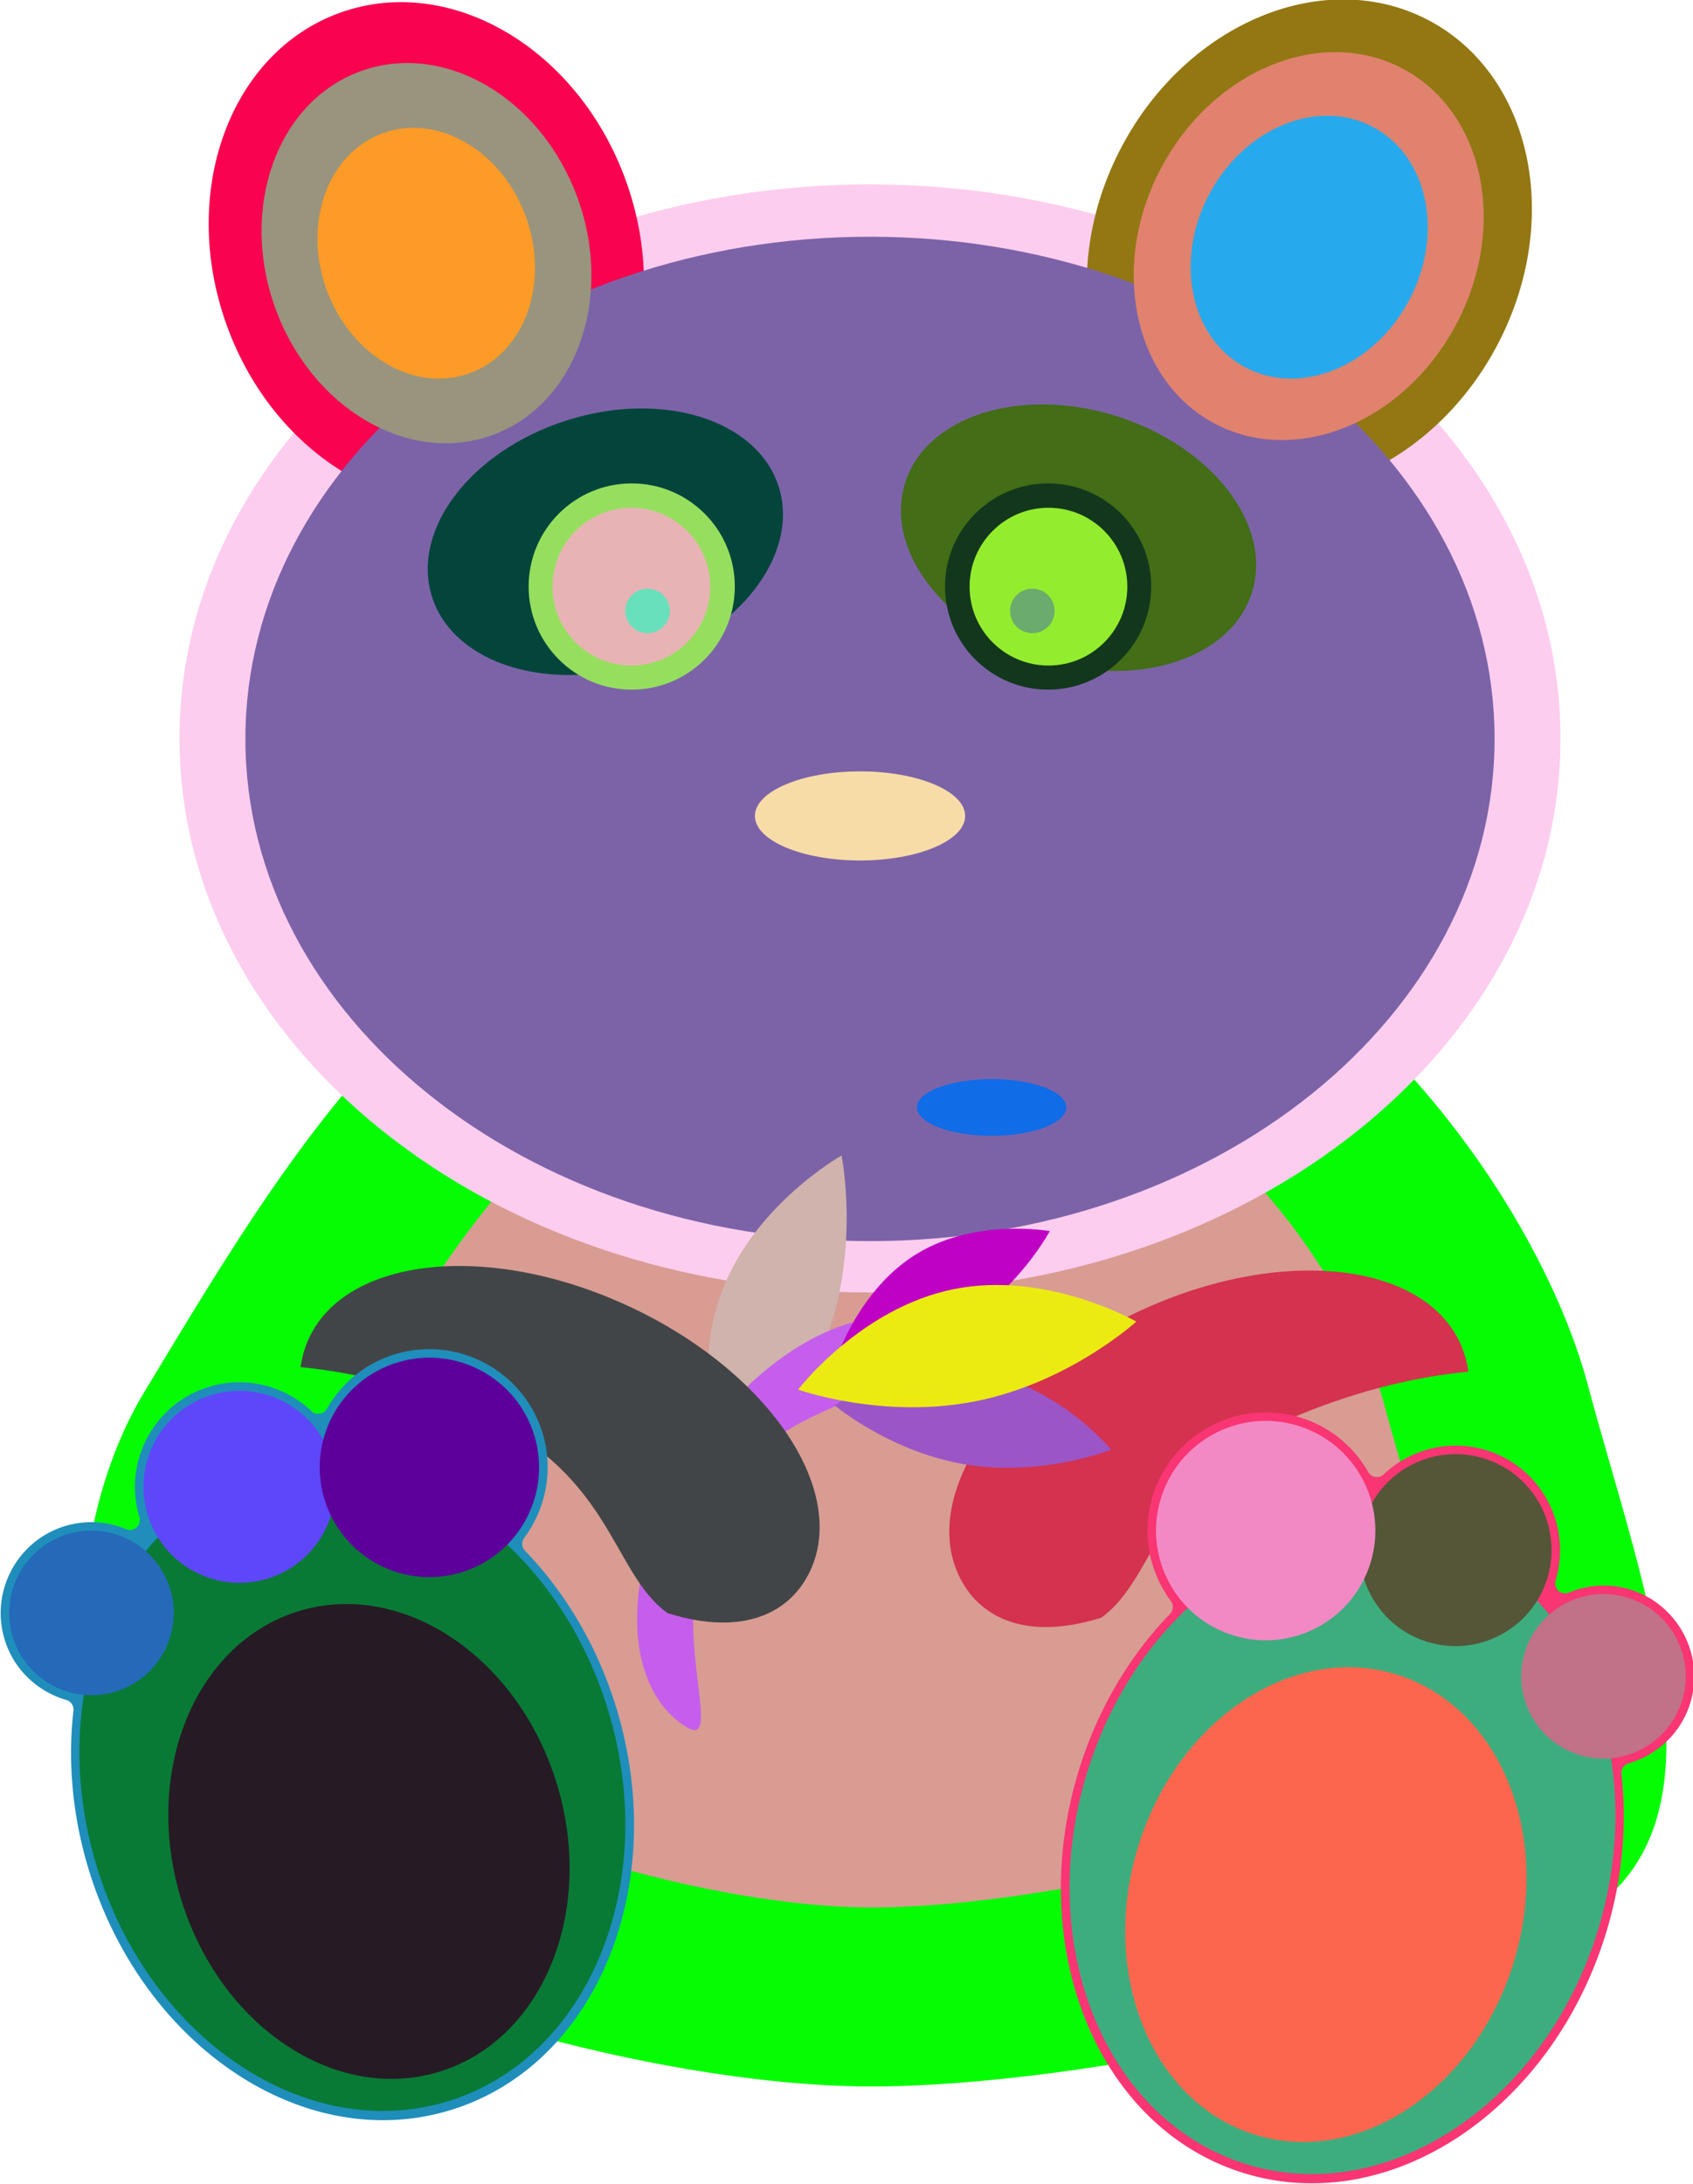 <?xml version="1.0" standalone="no"?>
<svg xmlns:inkscape="http://www.inkscape.org/namespaces/inkscape" xmlns:rdf="http://www.w3.org/1999/02/22-rdf-syntax-ns#" xmlns="http://www.w3.org/2000/svg" xmlns:sodipodi="http://sodipodi.sourceforge.net/DTD/sodipodi-0.dtd" xmlns:cc="http://creativecommons.org/ns#" xmlns:xlink="http://www.w3.org/1999/xlink" xmlns:dc="http://purl.org/dc/elements/1.1/" xmlns:svg="http://www.w3.org/2000/svg" xmlns:ns1="http://sozi.baierouge.fr" id="svg2" sodipodi:docname="panda.svg" viewBox="0 0 485.77 626.36" version="1.1" inkscape:version="0.47 r22583">
	  <defs id="defs4">
	    <linearGradient id="linearGradient3673">
	      <stop id="stop3675" style="stop-color:#5aa02c" offset="0"/>
	      <stop id="stop3677" style="stop-color:#83e741" offset="1"/>
	    </linearGradient>
	    <linearGradient id="linearGradient3683" y2="1016.9" xlink:href="#linearGradient3673" gradientUnits="userSpaceOnUse" x2="823.33" gradientTransform="matrix(.418 .067 -.067 .418 -416.58 482.16)" y1="875.7" x1="823.33" inkscape:collect="always"/>
	    <linearGradient id="linearGradient3687" y2="1016.9" xlink:href="#linearGradient3673" gradientUnits="userSpaceOnUse" x2="823.33" gradientTransform="matrix(.511 -.103 .103 .511 -659.4 483.27)" y1="875.7" x1="823.33" inkscape:collect="always"/>
	    <linearGradient id="linearGradient3691" y2="1016.9" xlink:href="#linearGradient3673" gradientUnits="userSpaceOnUse" x2="823.33" gradientTransform="matrix(.323 -.194 .194 .323 -607.55 695.42)" y1="875.7" x1="823.33" inkscape:collect="always"/>
	    <linearGradient id="linearGradient3695" y2="1016.9" xlink:href="#linearGradient3673" gradientUnits="userSpaceOnUse" x2="823.33" gradientTransform="matrix(.173 -.492 .492 .173 -880.15 1100.9)" y1="875.7" x1="823.33" inkscape:collect="always"/>
	  </defs>
	  <sodipodi:namedview id="base" bordercolor="#666666" inkscape:pageshadow="2" inkscape:window-y="118" pagecolor="#ffffff" inkscape:window-height="835" inkscape:window-maximized="0" inkscape:zoom="0.70710678" inkscape:window-x="751" showgrid="false" borderopacity="1.0" inkscape:current-layer="layer1" inkscape:cx="185.98417" inkscape:cy="386.64395" showguides="true" inkscape:guide-bbox="true" inkscape:window-width="1102" showborder="true" inkscape:pageopacity="0.0" inkscape:document-units="px"/>
	  <g id="layer1" inkscape:label="Layer 1" inkscape:groupmode="layer" transform="translate(402.09 -849.58)">
	    <path id="path3652" style="fill:#05fd04" d="m53.379 1246.4c14.84 55.607 40.718 120.17 3.55 149.23-38.657 30.221-149.1 52.424-208.99 52.424-64.809 0-165.24-29.551-201.9-62.935-32.254-29.374-30.803-96.421-6.776-136.18 47.33-78.313 95.233-161.38 212.71-161.38s186.56 103.23 201.4 158.84z" inkscape:export-ydpi="73.910004" sodipodi:nodetypes="csssssz" inkscape:export-filename="C:\Users\alowe\Documents\Temp\InkscapePortable\panda.png" inkscape:export-xdpi="73.910004"/>
	    <path id="path3655" style="fill:#d89c93" d="m-4.904 1252.5c10.613 39.767 29.119 85.94 2.539 106.72-27.645 21.612-106.62 37.49-149.46 37.49-46.347 0-118.17-21.133-144.39-45.007-23.066-21.007-22.028-68.955-4.846-97.385 33.848-56.005 68.105-115.41 152.12-115.41 84.012 0 133.42 73.824 144.03 113.59z" inkscape:export-ydpi="73.910004" sodipodi:nodetypes="csssssz" inkscape:export-filename="C:\Users\alowe\Documents\Temp\InkscapePortable\panda.png" inkscape:export-xdpi="73.910004"/>
	    <path id="path2816" sodipodi:rx="472.85715" sodipodi:ry="391.42856" style="fill:#fdcdef" sodipodi:type="arc" d="m485.71 255.22c0 216.18-211.71 391.43-472.86 391.43-261.14 0-472.85-175.25-472.85-391.43s211.71-391.43 472.86-391.43 472.86 175.25 472.86 391.43z" inkscape:export-ydpi="73.910004" inkscape:export-filename="C:\Users\alowe\Documents\Temp\InkscapePortable\panda.png" transform="matrix(.419 0 0 .406 -157.85 957.77)" sodipodi:cy="255.21933" sodipodi:cx="12.857142" inkscape:export-xdpi="73.910004"/>
	    <path id="path3590" sodipodi:rx="112.85714" sodipodi:ry="135.71428" style="fill:#f9024f" sodipodi:type="arc" d="m-445.71 125.22c0 74.953-50.528 135.71-112.86 135.71-62.329 0-112.86-60.761-112.86-135.71 0-74.953 50.528-135.71 112.86-135.71 62.329 0 112.86 60.761 112.86 135.71z" inkscape:export-ydpi="73.910004" inkscape:export-filename="C:\Users\alowe\Documents\Temp\InkscapePortable\panda.png" transform="matrix(.508 -.182 .182 .508 -18.804 756.88)" sodipodi:cy="125.21932" sodipodi:cx="-558.57141" inkscape:export-xdpi="73.910004"/>
	    <path id="path3592" sodipodi:rx="112.85714" sodipodi:ry="135.71428" style="fill:#937713" sodipodi:type="arc" d="m-445.71 125.22c0 74.953-50.528 135.71-112.86 135.71-62.329 0-112.86-60.761-112.86-135.71 0-74.953 50.528-135.71 112.86-135.71 62.329 0 112.86 60.761 112.86 135.71z" inkscape:export-ydpi="73.910004" inkscape:export-filename="C:\Users\alowe\Documents\Temp\InkscapePortable\panda.png" transform="matrix(-.477 -.253 -.253 .477 -261.16 719.14)" sodipodi:cy="125.21932" sodipodi:cx="-558.57141" inkscape:export-xdpi="73.910004"/>
	    <path id="path3599" sodipodi:rx="472.85715" sodipodi:ry="391.42856" style="fill:#7c63a8" sodipodi:type="arc" d="m485.71 255.22c0 216.18-211.71 391.43-472.86 391.43-261.14 0-472.85-175.25-472.85-391.43s211.71-391.43 472.86-391.43 472.86 175.25 472.86 391.43z" inkscape:export-ydpi="73.910004" inkscape:export-filename="C:\Users\alowe\Documents\Temp\InkscapePortable\panda.png" transform="matrix(.379 0 0 .368 -157.34 967.61)" sodipodi:cy="255.21933" sodipodi:cx="12.857142" inkscape:export-xdpi="73.910004"/>
	    <path id="path3601" sodipodi:rx="112.85714" sodipodi:ry="135.71428" style="fill:#e0826d" sodipodi:type="arc" d="m-445.71 125.22c0 74.953-50.528 135.71-112.86 135.71-62.329 0-112.86-60.761-112.86-135.71 0-74.953 50.528-135.71 112.86-135.71 62.329 0 112.86 60.761 112.86 135.71z" inkscape:export-ydpi="73.910004" inkscape:export-filename="C:\Users\alowe\Documents\Temp\InkscapePortable\panda.png" transform="matrix(-0.375 -.199 -.199 0.375 -211.13 762.06)" sodipodi:cy="125.21932" sodipodi:cx="-558.57141" inkscape:export-xdpi="73.910004"/>
	    <path id="path3603" sodipodi:rx="112.85714" sodipodi:ry="135.71428" style="fill:#99947d" sodipodi:type="arc" d="m-445.71 125.22c0 74.953-50.528 135.71-112.86 135.71-62.329 0-112.86-60.761-112.86-135.71 0-74.953 50.528-135.71 112.86-135.71 62.329 0 112.86 60.761 112.86 135.71z" inkscape:export-ydpi="73.910004" inkscape:export-filename="C:\Users\alowe\Documents\Temp\InkscapePortable\panda.png" transform="matrix(.385 -.138 .138 .385 -81.953 796.9)" sodipodi:cy="125.21932" sodipodi:cx="-558.57141" inkscape:export-xdpi="73.910004"/>
	    <path id="path3605" sodipodi:rx="112.85714" sodipodi:ry="135.71428" style="fill:#fc9b28" sodipodi:type="arc" d="m-445.71 125.22c0 74.953-50.528 135.71-112.86 135.71-62.329 0-112.86-60.761-112.86-135.71 0-74.953 50.528-135.71 112.86-135.71 62.329 0 112.86 60.761 112.86 135.71z" inkscape:export-ydpi="73.910004" inkscape:export-filename="C:\Users\alowe\Documents\Temp\InkscapePortable\panda.png" transform="matrix(.254 -.091 .091 .254 -149.31 839.58)" sodipodi:cy="125.21932" sodipodi:cx="-558.57141" inkscape:export-xdpi="73.910004"/>
	    <path id="path3609" sodipodi:rx="112.85714" sodipodi:ry="135.71428" style="fill:#27aaed" sodipodi:type="arc" d="m-445.71 125.22c0 74.953-50.528 135.71-112.86 135.71-62.329 0-112.86-60.761-112.86-135.71 0-74.953 50.528-135.71 112.86-135.71 62.329 0 112.86 60.761 112.86 135.71z" inkscape:export-ydpi="73.910004" inkscape:export-filename="C:\Users\alowe\Documents\Temp\InkscapePortable\panda.png" transform="matrix(-.254 -.135 -.135 .254 -151.42 813.27)" sodipodi:cy="125.21932" sodipodi:cx="-558.57141" inkscape:export-xdpi="73.910004"/>
	    <g id="g3645" inkscape:export-ydpi="73.910004" inkscape:export-xdpi="73.910004" inkscape:export-filename="C:\Users\alowe\Documents\Temp\InkscapePortable\panda.png" transform="matrix(.406 0 0 .406 -63.653 878.82)">
	      <path id="path3611" sodipodi:rx="128.57143" sodipodi:ry="90" style="fill:#04453b" sodipodi:type="arc" d="m-228.57 325.22c0 49.706-57.563 90-128.57 90-71.008 0-128.57-40.294-128.57-90s57.563-90 128.57-90c71.008 0 128.57 40.294 128.57 90z" transform="matrix(-.953 .302 .302 .953 -844.34 108.64)" sodipodi:cy="325.21933" sodipodi:cx="-357.14285"/>
	      <g id="g3621" transform="translate(442.86 51.429)">
	        <path id="path3615" sodipodi:rx="72.85714" sodipodi:ry="72.85714" style="fill:#96df5e" sodipodi:type="arc" d="m-757.14 290.93c0 40.238-32.619 72.857-72.857 72.857s-72.857-32.619-72.857-72.857 32.619-72.857 72.857-72.857 72.857 32.619 72.857 72.857z" sodipodi:cy="290.93362" sodipodi:cx="-830"/>
	        <path id="path3617" sodipodi:rx="72.85714" sodipodi:ry="72.85714" style="fill:#e8b3b5" sodipodi:type="arc" d="m-757.14 290.93c0 40.238-32.619 72.857-72.857 72.857s-72.857-32.619-72.857-72.857 32.619-72.857 72.857-72.857 72.857 32.619 72.857 72.857z" transform="matrix(.765 0 0 .765 -195.29 68.455)" sodipodi:cy="290.93362" sodipodi:cx="-830"/>
	        <path id="path3619" sodipodi:rx="72.85714" sodipodi:ry="72.85714" style="fill:#68e0bc" sodipodi:type="arc" d="m-757.14 290.93c0 40.238-32.619 72.857-72.857 72.857s-72.857-32.619-72.857-72.857 32.619-72.857 72.857-72.857 72.857 32.619 72.857 72.857z" transform="matrix(.216 0 0 .216 -639.55 245.33)" sodipodi:cy="290.93362" sodipodi:cx="-830"/>
	      </g>
	    </g>
	    <g id="g3638" inkscape:export-ydpi="73.910004" inkscape:export-xdpi="73.910004" inkscape:export-filename="C:\Users\alowe\Documents\Temp\InkscapePortable\panda.png" transform="matrix(.406 0 0 .406 -63.653 883.46)">
	      <path id="path3613" sodipodi:rx="128.57143" sodipodi:ry="90" style="fill:#436d16" sodipodi:type="arc" d="m-228.57 325.22c0 49.706-57.563 90-128.57 90-71.008 0-128.57-40.294-128.57-90s57.563-90 128.57-90c71.008 0 128.57 40.294 128.57 90z" transform="matrix(.953 .302 -.302 .953 367.2 94.351)" sodipodi:cy="325.21933" sodipodi:cx="-357.14285"/>
	      <g id="g3626" transform="matrix(-1 0 0 1 -922.86 40)">
	        <path id="path3628" sodipodi:rx="72.85714" sodipodi:ry="72.85714" style="fill:#13371d" sodipodi:type="arc" d="m-757.14 290.93c0 40.238-32.619 72.857-72.857 72.857s-72.857-32.619-72.857-72.857 32.619-72.857 72.857-72.857 72.857 32.619 72.857 72.857z" sodipodi:cy="290.93362" sodipodi:cx="-830"/>
	        <path id="path3630" sodipodi:rx="72.85714" sodipodi:ry="72.85714" style="fill:#93ed2e" sodipodi:type="arc" d="m-757.14 290.93c0 40.238-32.619 72.857-72.857 72.857s-72.857-32.619-72.857-72.857 32.619-72.857 72.857-72.857 72.857 32.619 72.857 72.857z" transform="matrix(.765 0 0 .765 -195.29 68.455)" sodipodi:cy="290.93362" sodipodi:cx="-830"/>
	        <path id="path3632" sodipodi:rx="72.85714" sodipodi:ry="72.85714" style="fill:#6bab6d" sodipodi:type="arc" d="m-757.14 290.93c0 40.238-32.619 72.857-72.857 72.857s-72.857-32.619-72.857-72.857 32.619-72.857 72.857-72.857 72.857 32.619 72.857 72.857z" transform="matrix(.216 0 0 .216 -639.55 245.33)" sodipodi:cy="290.93362" sodipodi:cx="-830"/>
	      </g>
	    </g>
	    <path id="path3634" sodipodi:rx="80" sodipodi:ry="37.142857" style="fill:#f8dca8" sodipodi:type="arc" d="m-85.714 515.22c0 20.513-35.817 37.143-80 37.143s-80-16.629-80-37.143c0-20.513 35.817-37.143 80-37.143s80 16.629 80 37.143z" inkscape:export-ydpi="73.910004" inkscape:export-filename="C:\Users\alowe\Documents\Temp\InkscapePortable\panda.png" transform="matrix(.377 0 0 .344 -92.843 906.38)" sodipodi:cy="515.2193" sodipodi:cx="-165.71428" inkscape:export-xdpi="73.910004"/>
	    <path id="path3636" sodipodi:rx="80" sodipodi:ry="37.142857" style="fill:#106ce7" sodipodi:type="arc" d="m-85.714 515.22c0 20.513-35.817 37.143-80 37.143s-80-16.629-80-37.143c0-20.513 35.817-37.143 80-37.143s80 16.629 80 37.143z" inkscape:export-ydpi="73.910004" inkscape:export-filename="C:\Users\alowe\Documents\Temp\InkscapePortable\panda.png" transform="matrix(.268 0 0 .219 -73.148 1054.4)" sodipodi:cy="515.2193" sodipodi:cx="-165.71428" inkscape:export-xdpi="73.910004"/>
	    <path id="path3657" style="fill:#d4324f" d="m-74.823 1225.5c-39.726 18.398-63.101 52.363-52.215 75.869 5.605 12.103 19.198 19.074 40.938 12.214 16.583-11.822 15.638-41.49 57.902-58.619 16.187-6.56 32.529-10.519 47.418-11.945-0.384-2.864-1.178-5.635-2.399-8.273-10.886-23.506-51.917-27.644-91.643-9.246z" inkscape:export-ydpi="73.910004" sodipodi:nodetypes="cscscsc" inkscape:export-filename="C:\Users\alowe\Documents\Temp\InkscapePortable\panda.png" inkscape:export-xdpi="73.910004"/>
	    <g id="g3714" inkscape:export-ydpi="73.910004" inkscape:export-xdpi="73.910004" inkscape:export-filename="C:\Users\alowe\Documents\Temp\InkscapePortable\panda.png" transform="matrix(.406 0 0 .406 -68.297 878.82)">
	      <path id="path3693" sodipodi:nodetypes="cscsc" style="fill:#d0b3ac" d="m-227.42 744.35s12.791 62.364-9.575 125.86c-22.366 63.494-71.419 104.07-71.419 104.07s-27.062-67.392-4.696-130.89c22.366-63.494 85.691-99.046 85.691-99.046z"/>
	      <path id="path3664" sodipodi:nodetypes="cscscsc" style="fill:#c55eec" d="m-333.11 954.9c-50.79 77.537-50.931 162.51-5.051 192.56 23.623 15.474 2.57-36.366 6.286-88.784-9.961-50.062 9.457-78.17 59.794-115.8 29.736-22.23 102.42-42.551 127.58-61.783-3.897-4.717-8.425-8.808-13.574-12.181-45.88-30.053-124.25 8.45-175.04 85.987z"/>
	      <path id="path3681" sodipodi:nodetypes="cscsc" style="fill:#9c55c7" d="m-36.85 952.13s-47.991 19.278-101.99 10.62c-53.998-8.658-93.555-41.975-93.555-41.975s49.937-31.415 103.93-22.757c53.998 8.659 91.609 54.112 91.609 54.112z"/>
	      <path id="path3689" sodipodi:nodetypes="cscsc" style="fill:#bf00c5" d="m-80.239 797.75s-21.611 40.583-63.299 65.6c-41.688 25.018-87.666 24.996-87.666 24.996s15.988-49.953 57.675-74.971c41.688-25.018 93.289-15.626 93.289-15.626z"/>
	      <path id="path3685" sodipodi:nodetypes="cscsc" style="fill:#ebeb12" d="m-19.118 861.68s-47.039 42.898-113.04 56.167c-65.997 13.269-125.96-8.115-125.96-8.115s44.057-57.732 110.05-71.002c65.997-13.269 128.94 22.949 128.94 22.949z"/>
	    </g>
	    <path id="path3666" style="fill:#424547" d="m-221.8 1224.2c39.726 18.398 63.101 52.363 52.215 75.869-5.605 12.103-19.198 19.074-40.938 12.214-16.583-11.822-15.638-41.49-57.902-58.619-16.187-6.56-32.529-10.519-47.418-11.945 0.384-2.864 1.178-5.635 2.399-8.273 10.886-23.506 51.917-27.644 91.643-9.246z" inkscape:export-ydpi="73.910004" sodipodi:nodetypes="cscscsc" inkscape:export-filename="C:\Users\alowe\Documents\Temp\InkscapePortable\panda.png" inkscape:export-xdpi="73.910004"/>
	    <g id="g3748" inkscape:export-ydpi="73.910004" inkscape:export-xdpi="73.910004" inkscape:export-filename="C:\Users\alowe\Documents\Temp\InkscapePortable\panda.png" transform="matrix(.389 -.118 .118 .389 -925.78 1165.4)">
	      <g id="g3758" transform="translate(399.42 127.93)">
	        <path id="path3756" style="fill:#1f8ebb" sodipodi:type="inkscape:offset" d="m916.12 481.81c-40.635 0-73.781 33.146-73.781 73.781a7.013 7.013 0 0 1 -11.43 5.41c-11.124-9.13-25.21-14.656-40.594-14.656-35.284 0-64.094 28.81-64.094 64.094 0 22.445 11.683 42.128 29.281 53.594a7.013 7.013 0 0 1 2.625 8.656c-14.158 32.898-22.219 70.238-22.219 109.88 0 130.26 86.495 237.12 194.75 237.12 108.25 0 194.72-106.87 194.72-237.12 0-45.98-10.837-88.887-29.5-125.31a7.013 7.013 0 0 1 2.062 -8.812c20.544-15.225 33.906-39.579 33.906-67.031 0-45.984-37.485-83.469-83.469-83.469-22.156 0-42.274 8.717-57.25 22.875a7.013 7.013 0 0 1 -10.906 -1.625c-12.722-22.307-36.669-37.375-64.094-37.375z" inkscape:original="M 916.125 474.8125 C 871.67034 474.8125 835.34375 511.13909 835.34375 555.59375 C 823.04392 545.49828 807.38172 539.34375 790.3125 539.34375 C 751.20495 539.34375 719.21875 571.32995 719.21875 610.4375 C 719.21875 635.32054 732.19495 657.20649 751.6875 669.90625 C 737.14939 703.68783 728.90625 741.97592 728.90625 782.5625 C 728.90625 915.93924 817.81347 1026.6875 930.65625 1026.6875 C 1043.499 1026.6875 1132.375 915.93712 1132.375 782.5625 C 1132.375 735.48346 1121.3052 691.49737 1102.125 654.0625 C 1124.3817 637.56883 1138.8438 611.13256 1138.8438 581.40625 C 1138.8438 531.60508 1098.1761 490.9375 1048.375 490.9375 C 1024.3783 490.9375 1002.5285 500.38875 986.3125 515.71875 C 972.38401 491.29544 946.11887 474.8125 916.125 474.8125 z " inkscape:radius="-7.0119176"/>
	        <path id="path3697" sodipodi:rx="167.74193" sodipodi:ry="271.41214" style="fill:#087a36" sodipodi:type="arc" d="m967.74 793.85c0 149.9-75.101 271.41-167.74 271.41-92.641 0-167.74-121.52-167.74-271.41 0-149.9 75.101-271.41 167.74-271.41 92.641 0 167.74 121.52 167.74 271.41z" transform="matrix(1.125 0 0 .851 30.645 106.65)" sodipodi:cy="793.85327" sodipodi:cx="800"/>
	        <path id="path3699" sodipodi:rx="167.74193" sodipodi:ry="271.41214" style="fill:#261b24" sodipodi:type="arc" d="m967.74 793.85c0 149.9-75.101 271.41-167.74 271.41-92.641 0-167.74-121.52-167.74-271.41 0-149.9 75.101-271.41 167.74-271.41 92.641 0 167.74 121.52 167.74 271.41z" transform="matrix(.827 0 0 .626 269.35 324.63)" sodipodi:cy="793.85327" sodipodi:cx="800"/>
	        <path id="path3701" sodipodi:rx="64.516129" sodipodi:ry="64.516129" style="fill:#2569b9" sodipodi:type="arc" d="m658.06 474.94c0 35.631-28.885 64.516-64.516 64.516s-64.516-28.885-64.516-64.516 28.885-64.516 64.516-64.516 64.516 28.885 64.516 64.516z" transform="matrix(.9 0 0 .9 256.13 182.98)" sodipodi:cy="474.94284" sodipodi:cx="593.5484"/>
	        <path id="path3703" sodipodi:rx="64.516129" sodipodi:ry="64.516129" style="fill:#5e47f9" sodipodi:type="arc" d="m658.06 474.94c0 35.631-28.885 64.516-64.516 64.516s-64.516-28.885-64.516-64.516 28.885-64.516 64.516-64.516 64.516 28.885 64.516 64.516z" transform="matrix(1.05 0 0 1.05 292.9 56.898)" sodipodi:cy="474.94284" sodipodi:cx="593.5484"/>
	        <path id="path3705" sodipodi:rx="64.516129" sodipodi:ry="64.516129" style="fill:#5d009b" sodipodi:type="arc" d="m658.06 474.94c0 35.631-28.885 64.516-64.516 64.516s-64.516-28.885-64.516-64.516 28.885-64.516 64.516-64.516 64.516 28.885 64.516 64.516z" transform="matrix(1.2 0 0 1.2 336.13 11.463)" sodipodi:cy="474.94284" sodipodi:cx="593.5484"/>
	      </g>
	      <g id="g3766" transform="matrix(-.831 -.556 -.556 .831 3194.2 1023.1)">
	        <path id="path3768" style="fill:#f93573" sodipodi:type="inkscape:offset" d="m916.12 481.81c-40.635 0-73.781 33.146-73.781 73.781a7.013 7.013 0 0 1 -11.43 5.41c-11.124-9.13-25.21-14.656-40.594-14.656-35.284 0-64.094 28.81-64.094 64.094 0 22.445 11.683 42.128 29.281 53.594a7.013 7.013 0 0 1 2.625 8.656c-14.158 32.898-22.219 70.238-22.219 109.88 0 130.26 86.495 237.12 194.75 237.12 108.25 0 194.72-106.87 194.72-237.12 0-45.98-10.837-88.887-29.5-125.31a7.013 7.013 0 0 1 2.062 -8.812c20.544-15.225 33.906-39.579 33.906-67.031 0-45.984-37.485-83.469-83.469-83.469-22.156 0-42.274 8.717-57.25 22.875a7.013 7.013 0 0 1 -10.906 -1.625c-12.722-22.307-36.669-37.375-64.094-37.375z" inkscape:original="M 916.125 474.8125 C 871.67034 474.8125 835.34375 511.13909 835.34375 555.59375 C 823.04392 545.49828 807.38172 539.34375 790.3125 539.34375 C 751.20495 539.34375 719.21875 571.32995 719.21875 610.4375 C 719.21875 635.32054 732.19495 657.20649 751.6875 669.90625 C 737.14939 703.68783 728.90625 741.97592 728.90625 782.5625 C 728.90625 915.93924 817.81347 1026.6875 930.65625 1026.6875 C 1043.499 1026.6875 1132.375 915.93712 1132.375 782.5625 C 1132.375 735.48346 1121.3052 691.49737 1102.125 654.0625 C 1124.3817 637.56883 1138.8438 611.13256 1138.8438 581.40625 C 1138.8438 531.60508 1098.1761 490.9375 1048.375 490.9375 C 1024.3783 490.9375 1002.5285 500.38875 986.3125 515.71875 C 972.38401 491.29544 946.11887 474.8125 916.125 474.8125 z " inkscape:radius="-7.0119176"/>
	        <path id="path3770" sodipodi:rx="167.74193" sodipodi:ry="271.41214" style="fill:#3ead7e" sodipodi:type="arc" d="m967.74 793.85c0 149.9-75.101 271.41-167.74 271.41-92.641 0-167.74-121.52-167.74-271.41 0-149.9 75.101-271.41 167.74-271.41 92.641 0 167.74 121.52 167.74 271.41z" transform="matrix(1.125 0 0 .851 30.645 106.65)" sodipodi:cy="793.85327" sodipodi:cx="800"/>
	        <path id="path3772" sodipodi:rx="167.74193" sodipodi:ry="271.41214" style="fill:#fd664e" sodipodi:type="arc" d="m967.74 793.85c0 149.9-75.101 271.41-167.74 271.41-92.641 0-167.74-121.52-167.74-271.41 0-149.9 75.101-271.41 167.74-271.41 92.641 0 167.74 121.52 167.74 271.41z" transform="matrix(.827 0 0 .626 269.35 324.63)" sodipodi:cy="793.85327" sodipodi:cx="800"/>
	        <path id="path3774" sodipodi:rx="64.516129" sodipodi:ry="64.516129" style="fill:#c17188" sodipodi:type="arc" d="m658.06 474.94c0 35.631-28.885 64.516-64.516 64.516s-64.516-28.885-64.516-64.516 28.885-64.516 64.516-64.516 64.516 28.885 64.516 64.516z" transform="matrix(.9 0 0 .9 256.13 182.98)" sodipodi:cy="474.94284" sodipodi:cx="593.5484"/>
	        <path id="path3776" sodipodi:rx="64.516129" sodipodi:ry="64.516129" style="fill:#545637" sodipodi:type="arc" d="m658.06 474.94c0 35.631-28.885 64.516-64.516 64.516s-64.516-28.885-64.516-64.516 28.885-64.516 64.516-64.516 64.516 28.885 64.516 64.516z" transform="matrix(1.05 0 0 1.05 292.9 56.898)" sodipodi:cy="474.94284" sodipodi:cx="593.5484"/>
	        <path id="path3778" sodipodi:rx="64.516129" sodipodi:ry="64.516129" style="fill:#f289c5" sodipodi:type="arc" d="m658.06 474.94c0 35.631-28.885 64.516-64.516 64.516s-64.516-28.885-64.516-64.516 28.885-64.516 64.516-64.516 64.516 28.885 64.516 64.516z" transform="matrix(1.2 0 0 1.2 336.13 11.463)" sodipodi:cy="474.94284" sodipodi:cx="593.5484"/>
	      </g>
	    </g>
	  </g>
	</svg>